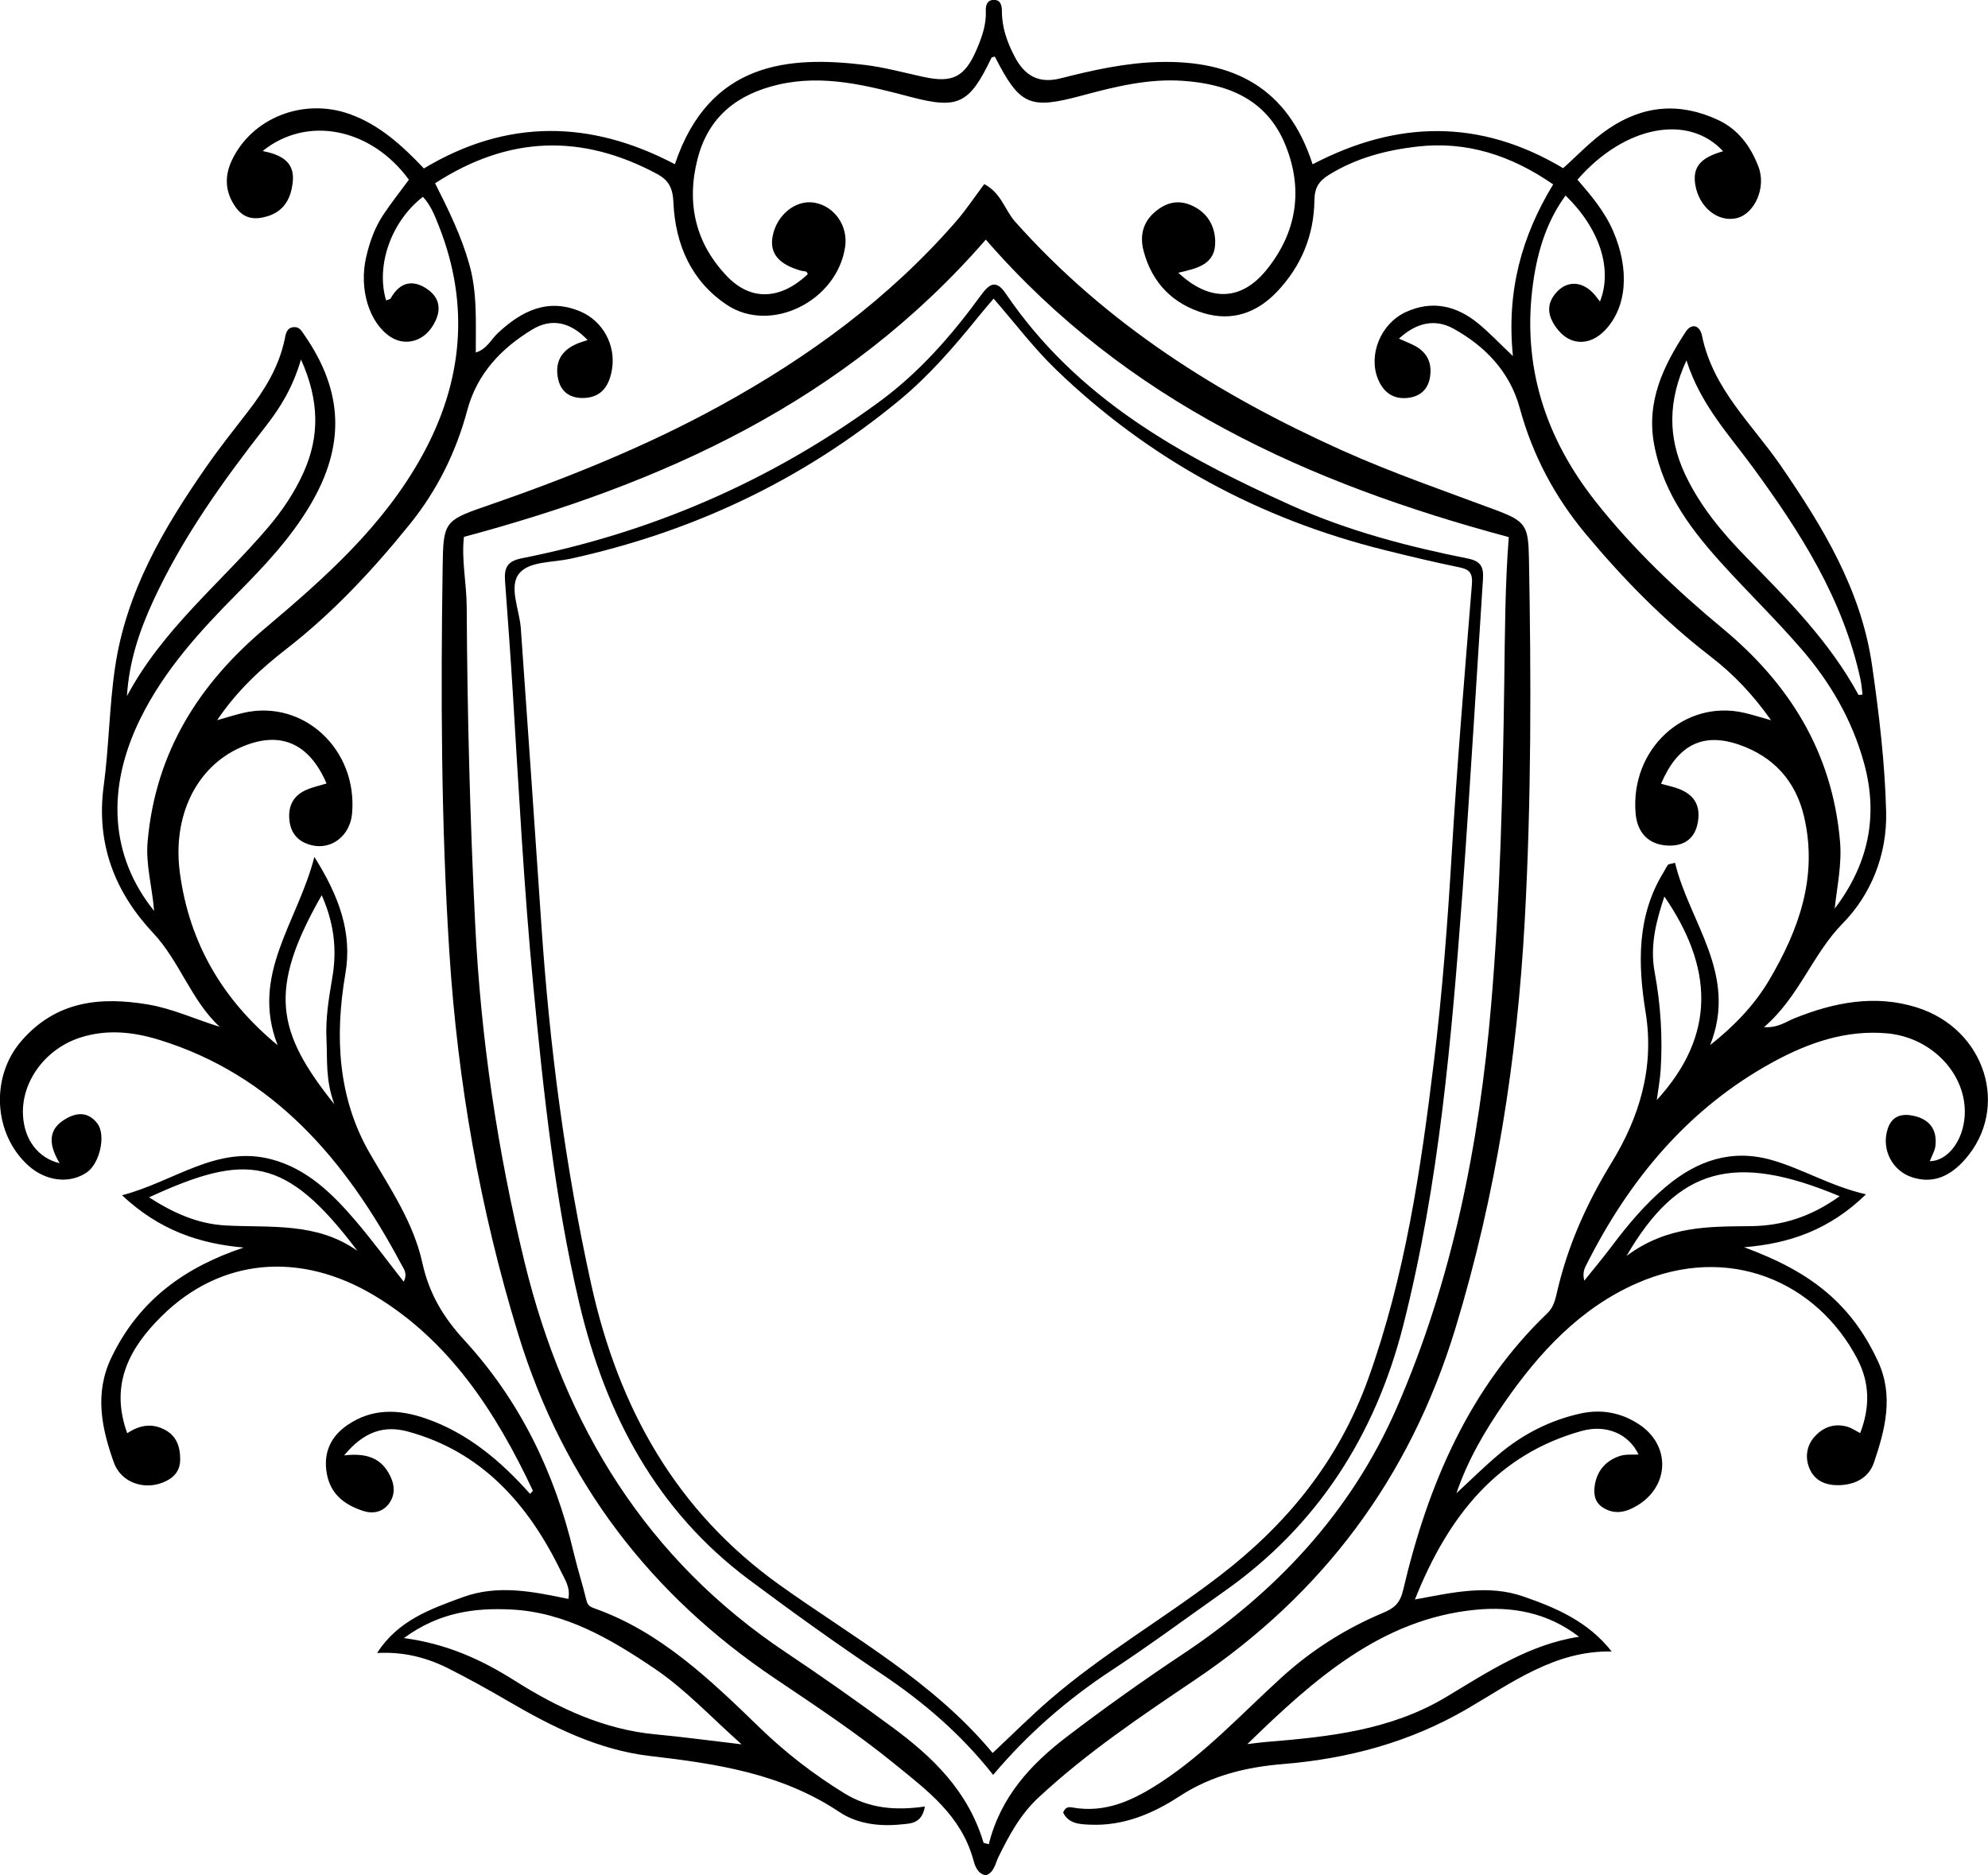 <?xml version="1.0" encoding="UTF-8"?> <svg xmlns="http://www.w3.org/2000/svg" width="106" height="100" viewBox="0 0 106 100" fill="none"><path d="M62.829 14.543C64.493 16.102 66.173 16.052 67.512 14.412C69.141 12.416 69.514 10.113 68.53 7.712C67.523 5.258 65.432 4.479 63.09 4.311C61.246 4.179 59.464 4.617 57.692 5.095C54.884 5.852 54.379 5.621 53.044 3.017C52.981 3.04 52.882 3.045 52.86 3.091C51.698 5.519 51.108 5.836 48.609 5.182C46.263 4.568 43.926 3.946 41.488 4.515C39.38 5.007 37.784 6.166 37.194 8.47C36.581 10.862 37.095 12.998 38.777 14.743C40.049 16.063 41.614 15.986 43.067 14.625C43.031 14.418 42.859 14.476 42.738 14.442C41.522 14.104 41.026 13.512 41.196 12.601C41.408 11.463 42.422 10.641 43.412 10.805C44.483 10.983 45.223 12.031 45.064 13.147C44.652 16.044 41.105 17.825 38.748 16.25C36.885 15.004 36.006 13.075 35.907 10.791C35.874 10.027 35.655 9.607 35.021 9.268C31.018 7.126 27.117 7.231 23.199 9.773C23.919 11.195 24.598 12.586 25.024 14.096C25.451 15.604 25.366 17.148 25.369 18.796C25.957 18.619 26.185 18.099 26.539 17.767C27.822 16.563 29.226 15.881 30.943 16.608C32.15 17.12 32.83 18.399 32.637 19.655C32.499 20.55 32.093 21.174 31.165 21.22C30.414 21.257 29.867 20.909 29.737 20.097C29.582 19.132 30.088 18.575 30.905 18.274C31.041 18.224 31.18 18.184 31.332 18.134C30.447 17.194 29.432 16.93 28.377 17.572C26.759 18.555 25.445 19.898 24.918 21.866C24.31 24.137 23.294 26.164 21.852 27.95C19.877 30.397 17.748 32.677 15.287 34.59C13.938 35.639 12.672 36.784 11.578 38.4C12.167 38.236 12.575 38.104 12.992 38.008C16.188 37.279 19.073 39.963 18.773 43.38C18.671 44.551 17.684 45.338 16.604 45.066C15.951 44.902 15.505 44.489 15.43 43.721C15.356 42.967 15.649 42.436 16.284 42.14C16.64 41.975 17.032 41.896 17.412 41.777C16.471 39.586 14.891 38.936 12.819 39.858C10.474 40.901 9.177 43.508 9.594 46.565C10.107 50.33 11.896 53.335 14.803 55.732C13.337 51.961 15.863 49.201 16.762 45.693C18.086 47.798 18.791 49.737 18.416 51.92C17.837 55.293 18.021 58.572 19.728 61.516C20.818 63.396 22.047 65.183 22.524 67.355C22.882 68.988 23.652 70.259 24.751 71.453C27.69 74.648 29.577 78.487 30.594 82.811C30.796 83.665 31.068 84.5 31.274 85.353C31.343 85.639 31.523 85.7 31.729 85.774C35.227 87.02 37.878 89.575 40.524 92.139C41.903 93.476 43.404 94.627 45.024 95.625C46.349 96.441 47.764 96.551 49.315 96.327C49.153 97.26 48.533 97.231 48.052 97.281C46.905 97.399 45.719 97.263 44.763 96.625C41.66 94.551 38.182 94.044 34.652 93.633C31.918 93.314 29.474 92.099 27.096 90.71C26.042 90.094 24.974 89.502 23.887 88.955C22.719 88.369 21.482 88.064 20.107 88.143C21.211 86.409 22.948 85.798 24.673 85.166C26.543 84.481 28.411 84.863 30.304 85.259C30.424 84.648 30.12 84.224 29.921 83.813C28.157 80.158 25.644 77.391 21.75 76.333C20.483 75.989 19.407 76.327 18.349 77.605C19.451 77.48 20.223 77.692 20.71 78.523C21.021 79.053 21.125 79.623 20.759 80.149C20.418 80.638 19.874 80.733 19.366 80.567C18.422 80.258 17.631 79.714 17.427 78.585C17.224 77.472 17.633 76.604 18.506 76C19.836 75.08 21.253 75.134 22.709 75.639C24.924 76.408 26.683 77.881 28.264 79.658C28.337 79.57 28.419 79.499 28.409 79.478C26.426 75.266 23.95 71.48 19.978 69.092C15.985 66.691 11.744 67.09 8.621 70.179C6.944 71.837 5.826 73.781 6.783 76.422C7.401 76.016 8.041 75.867 8.738 76.211C9.397 76.536 9.607 77.112 9.608 77.809C9.609 78.481 9.218 78.844 8.656 79.061C7.657 79.449 6.449 79.05 6.067 77.976C5.421 76.158 5.02 74.303 5.941 72.385C7.435 69.276 9.912 67.555 12.992 66.522C10.634 66.317 8.489 65.596 6.507 63.734C9.28 63.011 11.55 61.053 14.459 61.813C16.361 62.31 17.726 63.646 18.981 65.12C19.854 66.146 20.657 67.237 21.526 68.343C21.748 67.904 21.521 67.65 21.393 67.41C18.422 61.819 14.544 57.314 8.486 55.446C7.095 55.017 5.681 54.871 4.27 55.329C2.387 55.941 1.112 57.715 1.228 59.51C1.308 60.774 2.027 61.749 3.18 62.025C2.684 61.189 2.488 60.36 3.329 59.773C3.933 59.351 4.648 59.18 5.198 59.917C5.661 60.539 5.313 62.037 4.642 62.505C3.726 63.144 2.447 62.998 1.505 62.145C-0.352 60.465 -0.52 57.423 1.138 55.508C3.006 53.351 5.381 53.138 7.905 53.564C9.201 53.784 10.406 54.346 11.714 54.752C10.19 53.34 9.583 51.26 8.169 49.753C6.161 47.614 5.106 45.039 5.529 41.905C5.812 39.81 5.826 37.674 6.135 35.584C6.732 31.543 8.726 28.167 10.965 24.941C11.678 23.913 12.455 22.934 13.218 21.947C14.105 20.799 14.864 19.585 15.175 18.11C15.238 17.814 15.27 17.477 15.662 17.444C15.972 17.417 16.089 17.66 16.243 17.883C18.318 20.886 18.413 23.769 16.543 26.929C15.485 28.717 14.09 30.188 12.66 31.634C10.674 33.641 8.766 35.712 7.478 38.331C5.653 42.044 5.867 45.654 8.217 48.572C8.11 47.258 7.763 46.097 7.871 44.876C8.298 40.051 10.651 36.438 14.135 33.5C17.316 30.817 20.445 28.052 22.522 24.274C24.659 20.386 25.072 16.288 23.405 12.061C23.184 11.502 22.964 10.936 22.551 10.495C20.863 11.796 20.03 14.15 20.586 16.018C20.674 15.98 20.798 15.969 20.835 15.903C21.329 15.025 22.026 14.893 22.784 15.417C23.546 15.943 23.529 16.687 23.039 17.43C22.509 18.235 21.57 18.45 20.824 17.964C19.686 17.223 19.134 15.418 19.521 13.721C19.703 12.927 19.97 12.164 20.41 11.494C20.843 10.833 21.337 10.217 21.803 9.583C19.801 6.843 16.393 6.126 14.005 8.053C14.92 8.236 15.713 8.585 15.613 9.664C15.532 10.538 15.176 11.263 14.237 11.539C13.549 11.742 13 11.649 12.575 11.06C12.018 10.288 11.944 9.442 12.357 8.561C13.428 6.277 16.185 5.2 18.649 6.084C20.217 6.646 21.43 7.743 22.602 8.982C27.031 6.32 31.493 6.393 35.985 8.756C37.822 3.271 42.1 2.974 46.121 3.463C47.168 3.59 48.199 3.874 49.235 4.1C50.799 4.441 51.45 4.117 52.094 2.595C52.361 1.963 52.593 1.308 52.564 0.592C52.551 0.298 52.622 0.025 52.943 -0.002C53.334 -0.035 53.424 0.253 53.422 0.602C53.42 1.477 53.708 2.263 54.098 3.013C54.636 4.05 55.394 4.471 56.552 4.177C58.287 3.737 60.026 3.346 61.838 3.305C65.74 3.217 68.664 4.65 69.988 8.761C74.466 6.42 78.894 6.309 83.347 8.968C84.134 8.263 84.873 7.47 85.763 6.868C87.635 5.603 89.563 5.451 91.597 6.391C92.679 6.892 93.341 7.797 93.76 8.887C94.192 10.01 93.548 11.409 92.598 11.632C91.61 11.865 90.607 11.066 90.398 9.882C90.23 8.926 90.649 8.411 91.875 8.065C90.03 6.06 86.63 6.686 84.11 9.581C84.824 10.406 85.55 11.258 86.007 12.31C86.903 14.369 86.751 16.383 85.58 17.608C84.792 18.432 83.771 18.443 83.081 17.599C82.545 16.946 82.365 16.238 83.032 15.544C83.62 14.932 84.428 15.012 85.03 15.722C85.121 15.828 85.203 15.943 85.31 16.08C85.992 14.353 85.304 12.204 83.477 10.425C82.465 11.807 81.986 13.389 81.75 15.053C81.12 19.5 82.408 23.368 85.087 26.756C87.087 29.286 89.4 31.478 91.853 33.513C95.359 36.421 97.7 40.06 98.111 44.885C98.214 46.097 97.952 47.258 97.826 48.449C99.579 46.141 100.188 43.579 99.388 40.682C98.751 38.372 97.581 36.377 96.065 34.624C94.76 33.112 93.334 31.718 91.986 30.246C90.272 28.372 88.709 26.387 88.203 23.727C87.762 21.407 88.698 19.498 89.883 17.691C90.188 17.225 90.63 17.323 90.749 17.897C91.343 20.771 93.434 22.62 94.965 24.852C97.187 28.09 99.236 31.435 99.819 35.483C100.191 38.068 100.504 40.682 100.569 43.291C100.625 45.548 99.781 47.686 98.251 49.24C96.641 50.877 95.925 53.168 94.056 54.77C94.804 54.816 95.223 54.481 95.673 54.3C97.804 53.443 99.978 53.017 102.213 53.722C105.865 54.874 107.186 59.078 104.778 61.819C104.016 62.685 103.098 63.159 101.932 62.767C100.896 62.42 100.307 61.295 100.645 60.213C100.877 59.471 101.44 59.36 102.067 59.505C102.846 59.685 103.29 60.196 103.201 61.071C103.172 61.365 102.998 61.644 102.894 61.919C103.841 61.908 104.675 60.84 104.757 59.5C104.891 57.315 103.034 55.323 100.633 55.102C98.441 54.9 96.423 55.6 94.526 56.637C90.058 59.079 86.868 62.867 84.544 67.524C84.446 67.721 84.389 67.941 84.474 68.289C84.966 67.673 85.474 67.07 85.948 66.439C86.814 65.285 87.736 64.192 88.832 63.273C90.497 61.876 92.332 61.254 94.452 61.851C96.101 62.316 97.583 63.243 99.494 63.684C97.527 65.598 95.384 66.312 93 66.505C94.69 67.139 96.279 67.893 97.643 69.126C98.721 70.101 99.526 71.266 100.14 72.603C100.983 74.44 100.514 76.234 99.919 77.986C99.637 78.817 98.897 79.168 98.069 79.193C97.413 79.212 96.799 79.002 96.501 78.347C96.234 77.761 96.309 77.11 96.74 76.622C97.214 76.084 97.834 75.872 98.53 76.085C98.735 76.149 98.922 76.281 99.184 76.417C99.714 75.042 99.702 73.736 99.026 72.448C96.899 68.391 92.226 66.252 87.274 68.427C84.265 69.749 82.075 72.102 80.196 74.82C79.171 76.302 78.257 77.858 77.657 79.623C78.412 78.926 79.143 78.2 79.926 77.541C81.199 76.47 82.636 75.74 84.237 75.379C85.366 75.125 86.423 75.31 87.391 75.948C89.076 77.054 89.031 79.22 87.317 80.267C86.716 80.635 86.1 80.794 85.455 80.378C85.005 80.088 84.959 79.622 85.041 79.153C85.182 78.358 85.68 77.857 86.39 77.63C86.694 77.533 87.038 77.578 87.367 77.558C86.858 76.475 85.668 75.931 84.332 76.302C79.903 77.535 77.247 80.753 75.443 85.289C77.498 84.904 79.356 84.482 81.216 85.125C82.985 85.736 84.681 86.466 85.934 88.061C82.921 88.002 80.63 89.719 78.22 91.124C75.165 92.905 71.865 93.783 68.398 94.065C66.459 94.223 64.593 94.669 62.894 95.779C61.451 96.721 59.889 97.37 58.143 97.296C57.583 97.272 56.994 97.262 56.688 96.657C56.797 96.342 56.999 96.347 57.168 96.377C58.948 96.702 60.44 95.99 61.908 95.029C64.293 93.468 66.235 91.351 68.338 89.44C69.967 87.96 71.776 86.826 73.758 85.994C74.329 85.754 74.647 85.504 74.817 84.78C76.14 79.145 78.35 74.001 82.516 70.012C82.868 69.674 82.944 69.218 83.049 68.777C83.629 66.326 84.632 64.114 85.94 61.977C87.395 59.598 88.225 56.952 87.745 53.986C87.327 51.41 87.268 48.831 88.709 46.497C88.787 46.371 88.846 46.23 88.937 46.116C88.975 46.069 89.07 46.073 89.314 46.007C90.076 49.199 92.682 51.94 91.185 55.726C92.452 54.726 93.541 53.602 94.339 52.249C95.898 49.604 96.937 46.782 96.2 43.575C95.748 41.607 94.534 40.339 92.745 39.714C90.796 39.034 89.451 39.719 88.567 41.793C88.779 41.849 88.982 41.901 89.185 41.956C90.103 42.208 90.722 42.72 90.531 43.836C90.375 44.75 89.764 45.118 88.942 45.088C87.914 45.05 87.302 44.417 87.211 43.376C86.914 39.957 89.799 37.276 92.996 38.007C93.413 38.103 93.822 38.234 94.433 38.405C93.433 36.989 92.393 35.92 91.215 35.012C88.749 33.112 86.568 30.893 84.555 28.478C82.912 26.507 81.725 24.298 81.031 21.751C80.501 19.807 79.168 18.448 77.503 17.527C76.516 16.981 75.525 17.198 74.592 18.057C74.899 18.193 75.146 18.291 75.383 18.41C76.061 18.746 76.373 19.318 76.25 20.098C76.14 20.799 75.688 21.156 75.035 21.22C74.284 21.293 73.765 20.921 73.473 20.211C72.947 18.93 73.613 17.267 74.942 16.648C76.347 15.994 77.663 16.288 78.842 17.267C79.406 17.734 79.916 18.273 80.669 18.986C80.32 15.531 81.132 12.598 82.815 9.832C80.555 8.271 78.177 7.508 75.537 7.819C73.898 8.012 72.317 8.42 70.864 9.32C70.329 9.651 70.094 9.997 70.085 10.674C70.06 12.569 69.372 14.201 68.101 15.544C67.003 16.705 65.672 17.143 64.185 16.698C62.575 16.216 61.434 15.127 60.973 13.369C60.758 12.55 60.958 11.825 61.593 11.291C62.168 10.806 62.802 10.629 63.534 10.953C64.339 11.309 64.765 11.992 64.794 12.83C64.838 14.11 63.838 14.307 62.829 14.543ZM84.195 87.276C82.5 85.971 80.606 85.646 78.66 85.838C73.672 86.331 70.081 89.519 66.507 93C66.936 92.95 67.221 92.908 67.506 92.885C70.823 92.615 74.131 92.273 77.1 90.493C79.347 89.146 81.536 87.681 84.195 87.276ZM39.541 93.011C37.898 91.547 36.541 90.081 34.909 88.978C32.564 87.394 30.139 85.966 27.264 85.823C25.316 85.726 23.425 85.963 21.535 87.346C23.815 87.648 25.668 88.493 27.422 89.602C29.757 91.079 32.2 92.223 34.955 92.48C36.402 92.615 37.844 92.812 39.541 93.011ZM89.921 19.218C88.934 21.363 88.927 23.307 89.833 25.256C90.634 26.975 91.819 28.39 93.109 29.71C95.312 31.966 97.543 34.195 99.092 37.047C99.105 37.071 99.205 37.044 99.31 37.037C99.274 36.765 99.258 36.498 99.203 36.241C98.272 31.917 95.98 28.362 93.472 24.93C92.191 23.176 90.68 21.589 89.921 19.218ZM16.049 19.168C15.603 20.683 14.943 21.738 14.172 22.726C11.894 25.648 9.729 28.65 8.153 32.076C7.424 33.661 6.878 35.304 6.769 37.118C8.675 33.544 11.754 31.103 14.279 28.14C15.038 27.25 15.699 26.275 16.187 25.189C17.05 23.267 17.03 21.354 16.049 19.168ZM19.058 66.699C15.221 61.608 13.117 61.465 7.947 63.845C9.228 64.667 10.521 65.263 12.04 65.345C14.415 65.473 16.882 65.155 19.058 66.699ZM98.09 63.785C92.495 61.443 89.489 62.224 86.726 66.97C88.918 65.338 91.157 65.407 93.368 65.381C95.062 65.361 96.59 64.863 98.09 63.785ZM88.744 47.804C88.307 49.124 87.963 50.417 88.228 51.848C88.544 53.55 88.656 55.279 88.549 57.015C88.517 57.545 88.417 58.071 88.34 58.657C91.554 55.15 91.317 51.541 88.744 47.804ZM17.154 47.734C14.261 52.792 14.746 55.026 17.827 58.882C17.343 57.569 17.463 56.49 17.408 55.423C17.35 54.294 17.539 53.19 17.723 52.102C17.983 50.569 17.788 49.167 17.154 47.734Z" fill="black"></path><path d="M52.481 9.816C53.389 10.294 53.579 11.205 54.124 11.818C59.028 17.327 65.022 21.073 71.539 24.007C74.229 25.217 77.005 26.169 79.755 27.197C81.355 27.796 81.491 28.025 81.524 29.778C81.643 36.225 81.653 42.669 81.298 49.11C80.892 56.494 79.762 63.723 77.614 70.794C75.159 78.879 70.464 85.021 63.757 89.546C60.862 91.499 57.968 93.435 55.375 95.847C54.401 96.752 53.812 97.852 53.242 99.01C53.063 99.374 53.014 99.829 52.573 99.998C52.126 99.916 51.99 99.508 51.897 99.167C51.246 96.803 49.44 95.476 47.751 94.097C45.699 92.422 43.496 90.968 41.308 89.493C34.736 85.066 30.061 79.064 27.634 71.15C25.598 64.505 24.403 57.724 23.958 50.754C23.519 43.889 23.499 37.026 23.603 30.156C23.637 27.909 23.7 27.752 25.755 27.044C30.099 25.548 34.365 23.851 38.424 21.619C43.091 19.053 47.381 15.934 50.965 11.821C51.501 11.205 51.959 10.511 52.481 9.816ZM52.563 12.776C45.037 21.438 35.311 25.791 24.738 28.628C24.596 29.836 24.878 31.093 24.885 32.36C24.914 37.996 25.06 43.627 25.336 49.257C25.636 55.362 26.523 61.348 27.964 67.278C30.115 76.123 34.536 83.188 41.889 88.1C43.805 89.379 45.686 90.705 47.545 92.075C49.715 93.673 51.608 95.479 52.439 98.246C52.45 98.284 52.561 98.288 52.723 98.337C53.345 95.821 54.959 94.074 56.886 92.604C58.9 91.068 60.959 89.602 63.063 88.203C67.991 84.927 72.019 80.691 74.471 75.072C77.432 68.284 78.871 61.039 79.504 53.623C79.993 47.895 80.127 42.145 80.207 36.395C80.243 33.779 80.249 31.163 80.448 28.64C69.802 25.784 60.076 21.433 52.563 12.776Z" fill="black"></path><path d="M52.954 94.641C51.236 92.459 49.222 90.743 47.022 89.269C44.613 87.657 42.257 85.966 39.928 84.225C35.044 80.577 32.295 75.487 30.878 69.45C29.576 63.905 28.979 58.246 28.436 52.577C27.938 47.364 27.662 42.135 27.341 36.909C27.22 34.936 27.075 32.965 26.929 30.993C26.876 30.275 27.037 29.925 27.83 29.767C34.71 28.402 41.069 25.674 46.859 21.442C49.001 19.876 50.725 17.908 52.297 15.754C52.733 15.156 53.095 14.867 53.626 15.652C57.46 21.306 63.036 24.33 68.848 26.948C71.865 28.306 75.05 29.14 78.266 29.782C78.942 29.917 79.114 30.222 79.073 30.86C78.906 33.414 78.752 35.969 78.586 38.523C78.389 41.542 78.204 44.561 77.979 47.578C77.398 55.348 76.742 63.117 74.822 70.669C73.31 76.617 70.175 81.401 65.296 84.841C63.29 86.256 61.315 87.719 59.267 89.066C56.933 90.602 54.818 92.431 52.954 94.641ZM52.928 93.473C53.993 92.475 54.947 91.52 55.961 90.643C58.797 88.19 62.019 86.332 64.982 84.065C68.574 81.317 71.355 77.958 72.953 73.521C74.923 68.048 75.764 62.321 76.463 56.554C76.907 52.898 77.184 49.23 77.404 45.551C77.692 40.752 78.094 35.961 78.481 31.169C78.532 30.551 78.351 30.36 77.817 30.252C76.463 29.975 75.116 29.652 73.774 29.317C67.193 27.674 61.322 24.543 56.303 19.703C55.124 18.567 54.118 17.23 52.979 15.923C52.676 16.282 52.408 16.589 52.152 16.907C50.864 18.5 49.53 20.04 47.962 21.336C42.746 25.647 36.861 28.381 30.413 29.794C29.492 29.995 28.292 29.924 27.732 30.523C27.079 31.219 27.698 32.482 27.77 33.5C28.14 38.762 28.51 44.024 28.864 49.287C29.299 55.749 30.126 62.144 31.518 68.461C32.995 75.16 36.09 80.588 41.557 84.505C45.473 87.308 49.739 89.635 52.928 93.473Z" fill="black"></path></svg> 